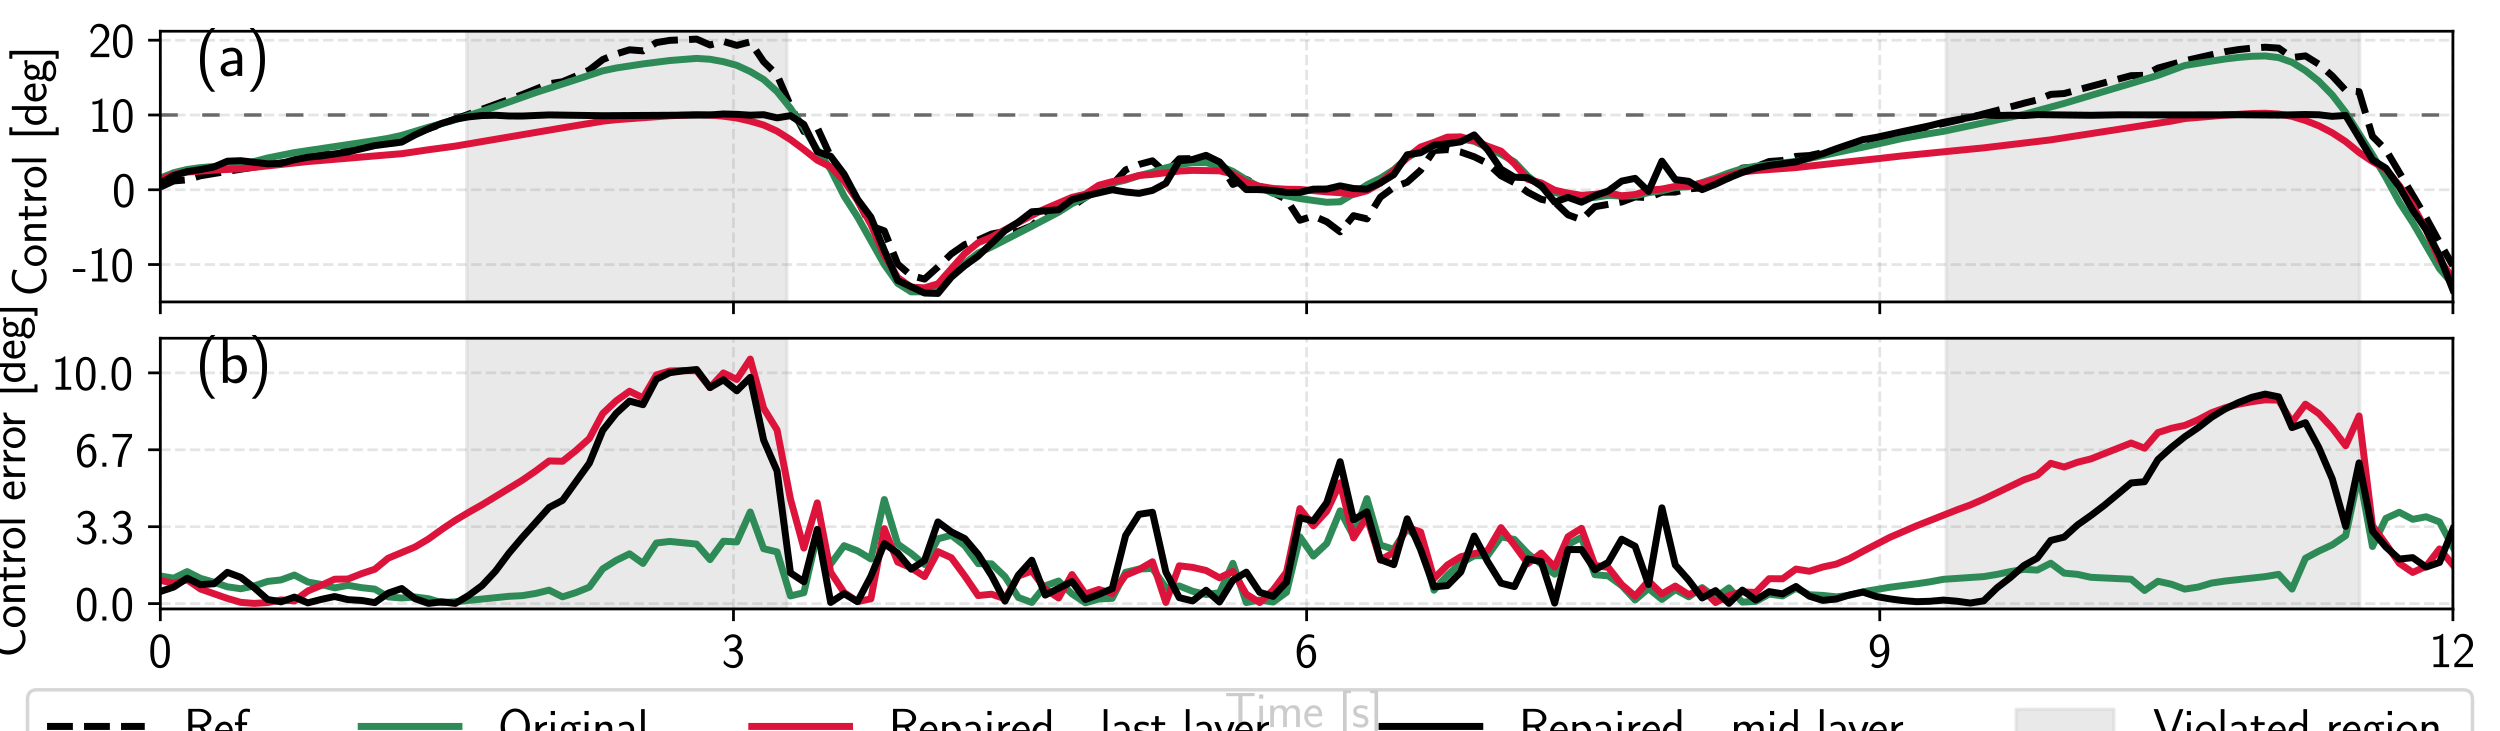 <?xml version="1.0" encoding="utf-8" standalone="no"?>
<!DOCTYPE svg PUBLIC "-//W3C//DTD SVG 1.1//EN"
  "http://www.w3.org/Graphics/SVG/1.1/DTD/svg11.dtd">
<svg xmlns:xlink="http://www.w3.org/1999/xlink" width="716.4pt" height="209.52pt" viewBox="0 0 716.4 209.52" xmlns="http://www.w3.org/2000/svg" version="1.1">
 <defs>
  <style type="text/css">*{stroke-linejoin: round; stroke-linecap: butt}</style>
 </defs>
 <g id="figure_1">
  <g id="patch_1">
   <path d="M 0 209.52 
L 716.4 209.52 
L 716.4 0 
L 0 0 
z
" style="fill: #ffffff"/>
  </g>
  <g id="axes_1">
   <g id="patch_2">
    <path d="M 45.944 86.52 
L 702.907 86.52 
L 702.907 8.949 
L 45.944 8.949 
z
" style="fill: #ffffff"/>
   </g>
   <g id="patch_3">
    <path d="M 133.793 86.52 
L 133.793 8.949 
L 225.463 8.949 
L 225.463 86.52 
z
" clip-path="url(#p8facedeacf)" style="fill: #d4d4d4; opacity: 0.5; stroke: #d4d4d4; stroke-linejoin: miter"/>
   </g>
   <g id="patch_4">
    <path d="M 557.764 86.52 
L 557.764 8.949 
L 676.171 8.949 
L 676.171 86.52 
z
" clip-path="url(#p8facedeacf)" style="fill: #d4d4d4; opacity: 0.5; stroke: #d4d4d4; stroke-linejoin: miter"/>
   </g>
   <g id="patch_5">
    <path d="M 1309.071 86.52 
L 1309.071 8.949 
L 1401.886 8.949 
L 1401.886 86.52 
z
" clip-path="url(#p8facedeacf)" style="fill: #d4d4d4; opacity: 0.5; stroke: #d4d4d4; stroke-linejoin: miter"/>
   </g>
   <g id="matplotlib.axis_1">
    <g id="xtick_1">
     <g id="line2d_1">
      <path d="M 45.944 86.52 
L 45.944 8.949 
" clip-path="url(#p8facedeacf)" style="fill: none; stroke-dasharray: 2.96,1.28; stroke-dashoffset: 0; stroke: #7f7f7f; stroke-opacity: 0.2; stroke-width: 0.8"/>
     </g>
     <g id="line2d_2">
      <defs>
       <path id="m180162dc61" d="M 0 0 
L 0 3.5 
" style="stroke: #000000; stroke-width: 0.8"/>
      </defs>
      <g>
       <use xlink:href="#m180162dc61" x="45.944" y="86.52" style="stroke: #000000; stroke-width: 0.8"/>
      </g>
     </g>
    </g>
    <g id="xtick_2">
     <g id="line2d_3">
      <path d="M 210.185 86.52 
L 210.185 8.949 
" clip-path="url(#p8facedeacf)" style="fill: none; stroke-dasharray: 2.96,1.28; stroke-dashoffset: 0; stroke: #7f7f7f; stroke-opacity: 0.2; stroke-width: 0.8"/>
     </g>
     <g id="line2d_4">
      <g>
       <use xlink:href="#m180162dc61" x="210.185" y="86.52" style="stroke: #000000; stroke-width: 0.8"/>
      </g>
     </g>
    </g>
    <g id="xtick_3">
     <g id="line2d_5">
      <path d="M 374.425 86.52 
L 374.425 8.949 
" clip-path="url(#p8facedeacf)" style="fill: none; stroke-dasharray: 2.96,1.28; stroke-dashoffset: 0; stroke: #7f7f7f; stroke-opacity: 0.2; stroke-width: 0.8"/>
     </g>
     <g id="line2d_6">
      <g>
       <use xlink:href="#m180162dc61" x="374.425" y="86.52" style="stroke: #000000; stroke-width: 0.8"/>
      </g>
     </g>
    </g>
    <g id="xtick_4">
     <g id="line2d_7">
      <path d="M 538.666 86.52 
L 538.666 8.949 
" clip-path="url(#p8facedeacf)" style="fill: none; stroke-dasharray: 2.96,1.28; stroke-dashoffset: 0; stroke: #7f7f7f; stroke-opacity: 0.2; stroke-width: 0.8"/>
     </g>
     <g id="line2d_8">
      <g>
       <use xlink:href="#m180162dc61" x="538.666" y="86.52" style="stroke: #000000; stroke-width: 0.8"/>
      </g>
     </g>
    </g>
    <g id="xtick_5">
     <g id="line2d_9">
      <path d="M 702.907 86.52 
L 702.907 8.949 
" clip-path="url(#p8facedeacf)" style="fill: none; stroke-dasharray: 2.96,1.28; stroke-dashoffset: 0; stroke: #7f7f7f; stroke-opacity: 0.2; stroke-width: 0.8"/>
     </g>
     <g id="line2d_10">
      <g>
       <use xlink:href="#m180162dc61" x="702.907" y="86.52" style="stroke: #000000; stroke-width: 0.8"/>
      </g>
     </g>
    </g>
   </g>
   <g id="matplotlib.axis_2">
    <g id="ytick_1">
     <g id="line2d_11">
      <path d="M 45.944 75.806 
L 702.907 75.806 
" clip-path="url(#p8facedeacf)" style="fill: none; stroke-dasharray: 2.96,1.28; stroke-dashoffset: 0; stroke: #7f7f7f; stroke-opacity: 0.2; stroke-width: 0.8"/>
     </g>
     <g id="line2d_12">
      <defs>
       <path id="m8e27fa0aa9" d="M 0 0 
L -3.5 0 
" style="stroke: #000000; stroke-width: 0.8"/>
      </defs>
      <g>
       <use xlink:href="#m8e27fa0aa9" x="45.944" y="75.806" style="stroke: #000000; stroke-width: 0.8"/>
      </g>
     </g>
     <g id="text_1">
      <!-- -10 -->
      <g transform="translate(20.734 80.649)scale(0.14 -0.14)">
       <defs>
        <path id="CMSS17-2d" d="M 1664 1216 
L 1664 1585 
L 64 1585 
L 64 1216 
L 1664 1216 
z
" transform="scale(0.016)"/>
        <path id="CMSS17-31" d="M 1818 4288 
L 1696 4288 
C 1350 3940 947 3890 538 3890 
L 538 3520 
C 723 3520 1024 3520 1325 3667 
L 1325 369 
L 570 369 
L 570 0 
L 2573 0 
L 2573 369 
L 1818 369 
L 1818 4288 
z
" transform="scale(0.016)"/>
        <path id="CMSS17-30" d="M 2758 2044 
C 2758 2405 2752 3077 2490 3596 
C 2227 4096 1805 4229 1504 4229 
C 1069 4229 698 3975 506 3570 
C 301 3146 243 2709 243 2044 
C 243 1589 262 1031 493 543 
C 755 5 1197 -128 1498 -128 
C 1894 -128 2278 81 2496 518 
C 2720 974 2758 1474 2758 2044 
z
M 1498 261 
C 1011 261 864 811 819 995 
C 742 1310 730 1614 730 2114 
C 730 2506 730 2948 851 3297 
C 998 3701 1254 3840 1498 3840 
C 1971 3840 2125 3372 2176 3208 
C 2272 2873 2272 2481 2272 2114 
C 2272 1526 2272 261 1498 261 
z
" transform="scale(0.016)"/>
       </defs>
       <use xlink:href="#CMSS17-2d" transform="scale(0.996)"/>
       <use xlink:href="#CMSS17-31" transform="translate(31.229 0)scale(0.996)"/>
       <use xlink:href="#CMSS17-30" transform="translate(78.073 0)scale(0.996)"/>
      </g>
     </g>
    </g>
    <g id="ytick_2">
     <g id="line2d_13">
      <path d="M 45.944 54.378 
L 702.907 54.378 
" clip-path="url(#p8facedeacf)" style="fill: none; stroke-dasharray: 2.96,1.28; stroke-dashoffset: 0; stroke: #7f7f7f; stroke-opacity: 0.2; stroke-width: 0.8"/>
     </g>
     <g id="line2d_14">
      <g>
       <use xlink:href="#m8e27fa0aa9" x="45.944" y="54.378" style="stroke: #000000; stroke-width: 0.8"/>
      </g>
     </g>
     <g id="text_2">
      <!-- 0 -->
      <g transform="translate(32.115 59.22)scale(0.14 -0.14)">
       <use xlink:href="#CMSS17-30" transform="scale(0.996)"/>
      </g>
     </g>
    </g>
    <g id="ytick_3">
     <g id="line2d_15">
      <path d="M 45.944 32.949 
L 702.907 32.949 
" clip-path="url(#p8facedeacf)" style="fill: none; stroke-dasharray: 2.96,1.28; stroke-dashoffset: 0; stroke: #7f7f7f; stroke-opacity: 0.2; stroke-width: 0.8"/>
     </g>
     <g id="line2d_16">
      <g>
       <use xlink:href="#m8e27fa0aa9" x="45.944" y="32.949" style="stroke: #000000; stroke-width: 0.8"/>
      </g>
     </g>
     <g id="text_3">
      <!-- 10 -->
      <g transform="translate(25.287 37.792)scale(0.14 -0.14)">
       <use xlink:href="#CMSS17-31" transform="scale(0.996)"/>
       <use xlink:href="#CMSS17-30" transform="translate(46.844 0)scale(0.996)"/>
      </g>
     </g>
    </g>
    <g id="ytick_4">
     <g id="line2d_17">
      <path d="M 45.944 11.521 
L 702.907 11.521 
" clip-path="url(#p8facedeacf)" style="fill: none; stroke-dasharray: 2.96,1.28; stroke-dashoffset: 0; stroke: #7f7f7f; stroke-opacity: 0.2; stroke-width: 0.8"/>
     </g>
     <g id="line2d_18">
      <g>
       <use xlink:href="#m8e27fa0aa9" x="45.944" y="11.521" style="stroke: #000000; stroke-width: 0.8"/>
      </g>
     </g>
     <g id="text_4">
      <!-- 20 -->
      <g transform="translate(25.287 16.364)scale(0.14 -0.14)">
       <defs>
        <path id="CMSS17-32" d="M 1651 1357 
C 1830 1541 2099 1764 2285 1987 
C 2464 2204 2701 2511 2701 2957 
C 2701 3657 2227 4288 1421 4288 
C 787 4288 422 3893 250 3274 
L 499 2929 
C 640 3510 838 3880 1338 3880 
C 1888 3880 2195 3433 2195 2942 
C 2195 2355 1747 1901 1408 1563 
C 1030 1187 659 804 301 408 
L 301 0 
L 2701 0 
L 2701 433 
L 1613 433 
C 1536 433 1459 433 1382 433 
L 742 433 
L 742 439 
L 1651 1357 
z
" transform="scale(0.016)"/>
       </defs>
       <use xlink:href="#CMSS17-32" transform="scale(0.996)"/>
       <use xlink:href="#CMSS17-30" transform="translate(46.844 0)scale(0.996)"/>
      </g>
     </g>
    </g>
    <g id="text_5">
     <!-- Control [deg] -->
     <g transform="translate(13.247 84.997)rotate(-90)scale(0.14 -0.14)">
      <defs>
       <path id="CMSS17-43" d="M 3501 714 
C 3072 427 2874 344 2355 344 
C 1459 344 934 1303 934 2179 
C 934 3112 1472 4032 2381 4032 
C 2790 4032 3059 3918 3386 3715 
L 3475 4217 
C 3168 4370 2778 4440 2387 4440 
C 1158 4440 397 3316 397 2179 
C 397 927 1299 -64 2323 -64 
C 2874 -64 3066 -19 3539 280 
L 3501 714 
z
" transform="scale(0.016)"/>
       <path id="CMSS17-6f" d="M 2829 1356 
C 2829 2176 2221 2816 1504 2816 
C 768 2816 173 2157 173 1356 
C 173 544 787 -64 1498 -64 
C 2227 -64 2829 563 2829 1356 
z
M 1504 337 
C 1050 337 659 709 659 1408 
C 659 2151 1114 2427 1498 2427 
C 1914 2427 2342 2126 2342 1408 
C 2342 683 1926 337 1504 337 
z
" transform="scale(0.016)"/>
       <path id="CMSS17-6e" d="M 2618 1877 
C 2618 2283 2522 2816 1798 2816 
C 1389 2816 1120 2606 941 2389 
L 941 2758 
L 474 2758 
L 474 0 
L 960 0 
L 960 1559 
C 960 1964 1114 2428 1549 2428 
C 2112 2428 2131 2048 2131 1829 
L 2131 0 
L 2618 0 
L 2618 1877 
z
" transform="scale(0.016)"/>
       <path id="CMSS17-74" d="M 1069 2368 
L 1901 2368 
L 1901 2737 
L 1069 2737 
L 1069 3520 
L 614 3520 
L 614 2737 
L 109 2737 
L 109 2368 
L 602 2368 
L 602 749 
C 602 384 685 -64 1107 -64 
C 1427 -64 1722 25 2003 172 
L 1901 548 
C 1747 414 1562 337 1363 337 
C 1082 337 1069 696 1069 856 
L 1069 2368 
z
" transform="scale(0.016)"/>
       <path id="CMSS17-72" d="M 954 1363 
C 954 1965 1395 2368 1958 2368 
L 1958 2789 
C 1549 2789 1165 2585 934 2253 
L 934 2758 
L 480 2758 
L 480 0 
L 954 0 
L 954 1363 
z
" transform="scale(0.016)"/>
       <path id="CMSS17-6c" d="M 947 4416 
L 474 4416 
L 474 0 
L 947 0 
L 947 4416 
z
" transform="scale(0.016)"/>
       <path id="CMSS17-5b" d="M 1613 -1600 
L 1613 -1212 
L 1062 -1212 
L 1062 4352 
L 1613 4352 
L 1613 4741 
L 595 4741 
L 595 -1600 
L 1613 -1600 
z
" transform="scale(0.016)"/>
       <path id="CMSS17-64" d="M 2611 4416 
L 2138 4416 
L 2138 2438 
C 1939 2603 1613 2756 1254 2756 
C 672 2756 211 2131 211 1347 
C 211 562 666 -64 1235 -64 
C 1677 -64 1971 172 2125 306 
L 2125 -13 
L 2611 -13 
L 2611 4416 
z
M 2125 836 
C 2125 747 2125 653 1926 482 
C 1798 375 1645 325 1498 325 
C 1152 325 698 576 698 1340 
C 698 2134 1210 2368 1562 2368 
C 1798 2368 1990 2254 2125 2065 
L 2125 836 
z
" transform="scale(0.016)"/>
       <path id="CMSS17-65" d="M 2502 1377 
C 2502 1590 2490 2003 2285 2345 
C 2061 2713 1696 2816 1421 2816 
C 755 2816 192 2188 192 1375 
C 192 582 774 -64 1510 -64 
C 1798 -64 2150 19 2470 248 
C 2470 274 2458 414 2451 420 
C 2451 433 2432 630 2432 656 
C 2125 407 1773 325 1517 325 
C 1107 325 666 667 646 1377 
L 2502 1377 
z
M 698 1728 
C 781 2084 1062 2421 1421 2421 
C 1517 2421 1965 2421 2080 1728 
L 698 1728 
z
" transform="scale(0.016)"/>
       <path id="CMSS17-67" d="M 2848 2808 
C 2483 2808 2170 2738 1914 2617 
C 1702 2777 1485 2808 1338 2808 
C 781 2808 358 2349 358 1814 
C 358 1468 550 1207 563 1195 
C 448 1035 384 863 384 672 
C 384 448 474 289 544 200 
C 211 -3 166 -314 166 -435 
C 166 -898 749 -1280 1498 -1280 
C 2253 -1280 2835 -898 2835 -428 
C 2835 448 1856 448 1587 448 
L 1069 448 
C 973 448 717 448 717 791 
C 717 921 774 1004 781 1010 
C 877 940 1075 832 1338 832 
C 1869 832 2310 1278 2310 1827 
C 2310 2132 2170 2355 2112 2432 
L 2131 2432 
C 2150 2432 2419 2432 2515 2432 
C 2720 2432 2739 2429 2918 2419 
L 2848 2808 
z
M 1338 1182 
C 1120 1182 813 1315 813 1823 
C 813 2375 1165 2464 1331 2464 
C 1549 2464 1856 2331 1856 1823 
C 1856 1271 1504 1182 1338 1182 
z
M 1581 -10 
C 1734 -10 2381 -10 2381 -442 
C 2381 -714 1984 -929 1504 -929 
C 1018 -929 621 -720 621 -435 
C 621 -403 621 -10 1062 -10 
L 1581 -10 
z
" transform="scale(0.016)"/>
       <path id="CMSS17-5d" d="M 1146 4741 
L 128 4741 
L 128 4352 
L 678 4352 
L 678 -1212 
L 128 -1212 
L 128 -1600 
L 1146 -1600 
L 1146 4741 
z
" transform="scale(0.016)"/>
      </defs>
      <use xlink:href="#CMSS17-43" transform="scale(0.996)"/>
      <use xlink:href="#CMSS17-6f" transform="translate(59.856 0)scale(0.996)"/>
      <use xlink:href="#CMSS17-6e" transform="translate(106.699 0)scale(0.996)"/>
      <use xlink:href="#CMSS17-74" transform="translate(154.904 0)scale(0.996)"/>
      <use xlink:href="#CMSS17-72" transform="translate(188.736 0)scale(0.996)"/>
      <use xlink:href="#CMSS17-6f" transform="translate(220.646 0)scale(0.996)"/>
      <use xlink:href="#CMSS17-6c" transform="translate(267.489 0)scale(0.996)"/>
      <use xlink:href="#CMSS17-5b" transform="translate(320.899 0)scale(0.996)"/>
      <use xlink:href="#CMSS17-64" transform="translate(348.085 0)scale(0.996)"/>
      <use xlink:href="#CMSS17-65" transform="translate(396.29 0)scale(0.996)"/>
      <use xlink:href="#CMSS17-67" transform="translate(437.928 0)scale(0.996)"/>
      <use xlink:href="#CMSS17-5d" transform="translate(484.772 0)scale(0.996)"/>
     </g>
    </g>
   </g>
   <g id="line2d_19">
    <path d="M 45.944 32.949 
L 702.907 32.949 
" clip-path="url(#p8facedeacf)" style="fill: none; stroke-dasharray: 5,7; stroke-dashoffset: 0; stroke: #696969"/>
   </g>
   <g id="line2d_20">
    <path d="M 45.944 53.603 
L 49.785 51.85 
L 53.627 51.531 
L 57.469 50.363 
L 65.153 49.096 
L 80.521 46.674 
L 84.363 46.38 
L 88.204 45.129 
L 95.888 43.467 
L 99.73 43.166 
L 107.414 41.627 
L 111.256 40.26 
L 115.098 39.315 
L 118.94 38.195 
L 126.623 35.526 
L 149.675 27.101 
L 157.358 24 
L 161.2 23.418 
L 165.042 21.799 
L 168.884 20.059 
L 172.726 17.069 
L 176.568 15.47 
L 180.41 14.269 
L 184.252 14.579 
L 188.094 12.201 
L 191.936 11.567 
L 199.619 11.207 
L 203.461 12.892 
L 207.303 11.88 
L 211.145 13.001 
L 214.987 11.997 
L 218.829 17.684 
L 222.671 21.449 
L 226.513 30.295 
L 230.354 37.688 
L 234.196 36.555 
L 238.038 44.901 
L 241.88 50.803 
L 245.722 57.262 
L 249.564 64.76 
L 253.406 66.152 
L 257.248 75.667 
L 261.09 78.973 
L 264.932 79.974 
L 268.773 76.506 
L 272.615 72.76 
L 276.457 70.1 
L 280.299 68.791 
L 284.141 67.061 
L 287.983 66.312 
L 291.825 66.288 
L 295.667 64.723 
L 299.509 61.186 
L 303.35 58.709 
L 307.192 59.255 
L 311.034 56.535 
L 314.876 54.393 
L 318.718 52.985 
L 322.56 48.692 
L 326.402 47.119 
L 330.244 46.086 
L 334.086 49.583 
L 337.928 45.505 
L 341.769 45.451 
L 345.611 45.755 
L 349.453 46.551 
L 353.295 52.847 
L 357.137 51.406 
L 368.663 57.155 
L 372.505 63.11 
L 376.346 61.887 
L 380.188 63.544 
L 384.03 66.437 
L 387.872 61.802 
L 391.714 62.715 
L 395.556 56.514 
L 399.398 53.668 
L 403.24 52.221 
L 407.082 48.797 
L 410.923 43.124 
L 414.765 42.877 
L 418.607 43.578 
L 422.449 44.932 
L 426.291 46.828 
L 430.133 50.368 
L 433.975 52.348 
L 437.817 55.103 
L 441.659 57.122 
L 445.501 57.884 
L 449.342 61.565 
L 453.184 62.966 
L 457.026 59.237 
L 464.71 57.88 
L 468.552 56.438 
L 472.394 56.632 
L 476.236 55.077 
L 480.078 55.042 
L 483.919 54.128 
L 487.761 53.817 
L 491.603 51.586 
L 495.445 50.999 
L 499.287 48.174 
L 503.129 47.82 
L 506.971 46.284 
L 510.813 45.991 
L 514.655 44.814 
L 518.497 44.573 
L 522.338 43.736 
L 526.18 43.045 
L 530.022 42.141 
L 545.39 37.941 
L 556.915 35.372 
L 564.599 33.627 
L 572.283 31.637 
L 579.967 29.585 
L 583.809 28.622 
L 587.651 27.047 
L 591.493 26.799 
L 610.702 21.68 
L 614.544 21.583 
L 618.386 19.517 
L 626.07 17.417 
L 637.595 14.817 
L 641.437 14.215 
L 645.279 13.787 
L 649.121 13.531 
L 652.963 13.783 
L 656.805 16.504 
L 660.647 16.014 
L 664.488 18.405 
L 668.33 21.754 
L 672.172 25.902 
L 676.014 26.269 
L 679.856 39.057 
L 683.698 42.93 
L 695.224 62.388 
L 699.066 69.42 
L 702.907 76.148 
L 702.907 76.148 
" clip-path="url(#p8facedeacf)" style="fill: none; stroke-dasharray: 7.4,3.2; stroke-dashoffset: 0; stroke: #000000; stroke-width: 2"/>
   </g>
   <g id="line2d_21">
    <path d="M 45.944 51.036 
L 49.785 49.489 
L 53.627 48.56 
L 57.469 48.02 
L 61.311 47.705 
L 65.153 47.534 
L 68.995 47.109 
L 72.837 46.28 
L 76.679 45.274 
L 84.363 43.727 
L 95.888 42.005 
L 107.414 40.28 
L 111.256 39.638 
L 115.098 38.794 
L 122.781 36.456 
L 130.465 34.313 
L 138.149 31.853 
L 145.833 29.238 
L 153.517 26.519 
L 165.042 22.824 
L 172.726 20.299 
L 176.568 19.484 
L 184.252 18.312 
L 191.936 17.341 
L 199.619 16.734 
L 203.461 16.979 
L 207.303 17.673 
L 211.145 18.73 
L 214.987 20.505 
L 218.829 22.779 
L 222.671 26.253 
L 226.513 31.009 
L 230.354 36.674 
L 234.196 42.975 
L 238.038 48.575 
L 241.88 56.181 
L 245.722 62.161 
L 253.406 75.815 
L 257.248 81.198 
L 261.09 83.63 
L 264.932 83.612 
L 268.773 82.52 
L 272.615 79.107 
L 276.457 75.482 
L 280.299 72.501 
L 284.141 70.756 
L 295.667 64.833 
L 303.35 60.806 
L 307.192 58.352 
L 311.034 56.611 
L 314.876 53.964 
L 318.718 52.495 
L 322.56 51.6 
L 326.402 50.325 
L 330.244 49.358 
L 334.086 48.09 
L 337.928 47.144 
L 341.769 46.598 
L 345.611 46.602 
L 349.453 47.556 
L 353.295 49.105 
L 357.137 51.508 
L 360.979 53.623 
L 364.821 55.413 
L 368.663 56.104 
L 372.505 56.912 
L 380.188 57.961 
L 384.03 57.824 
L 387.872 55.529 
L 391.714 52.966 
L 395.556 51.074 
L 399.398 48.631 
L 403.24 45.236 
L 407.082 42.953 
L 410.923 41.877 
L 414.765 40.241 
L 418.607 39.82 
L 422.449 40.49 
L 430.133 44.165 
L 433.975 46.392 
L 437.817 50.464 
L 441.659 53.46 
L 445.501 55.151 
L 449.342 56.067 
L 453.184 56.819 
L 457.026 56.551 
L 460.868 55.977 
L 464.71 56.203 
L 468.552 56.093 
L 472.394 55.221 
L 476.236 54.682 
L 480.078 53.738 
L 483.919 53.497 
L 487.761 52.332 
L 491.603 51.006 
L 495.445 49.54 
L 499.287 48.318 
L 503.129 47.618 
L 514.655 46.245 
L 530.022 42.916 
L 533.864 42.181 
L 545.39 39.615 
L 553.074 38.262 
L 556.915 37.63 
L 564.599 36.004 
L 579.967 32.765 
L 591.493 29.63 
L 618.386 21.593 
L 626.07 18.766 
L 633.753 17.509 
L 637.595 16.913 
L 641.437 16.456 
L 645.279 16.137 
L 649.121 16.037 
L 652.963 16.5 
L 656.805 17.856 
L 660.647 20.225 
L 664.488 23.282 
L 668.33 27.211 
L 672.172 32.21 
L 679.856 44.36 
L 683.698 50.842 
L 687.54 57.915 
L 691.382 63.787 
L 699.066 77.004 
L 702.907 81.393 
L 702.907 81.393 
" clip-path="url(#p8facedeacf)" style="fill: none; stroke: #2e8b57; stroke-width: 2; stroke-linecap: square"/>
   </g>
   <g id="line2d_22">
    <path d="M 45.944 51.436 
L 49.785 49.977 
L 53.627 49.314 
L 61.311 48.766 
L 68.995 48.372 
L 88.204 46.302 
L 115.098 44.042 
L 122.781 42.912 
L 130.465 41.873 
L 161.2 36.636 
L 172.726 34.724 
L 176.568 34.299 
L 191.936 33.173 
L 199.619 32.829 
L 203.461 32.949 
L 207.303 33.299 
L 211.145 33.817 
L 214.987 34.704 
L 218.829 35.828 
L 222.671 37.577 
L 226.513 40.003 
L 230.354 42.847 
L 234.196 45.91 
L 238.038 47.821 
L 241.88 51.833 
L 245.722 57.453 
L 249.564 64.314 
L 253.406 73.113 
L 257.248 79.524 
L 261.09 82.294 
L 264.932 82.485 
L 268.773 81.333 
L 276.457 72.672 
L 280.299 69.539 
L 284.141 67.936 
L 295.667 61.695 
L 299.509 59.829 
L 307.192 56.555 
L 311.034 55.644 
L 314.876 53.08 
L 318.718 52.052 
L 322.56 51.33 
L 326.402 50.279 
L 330.244 49.973 
L 337.928 49.016 
L 341.769 48.817 
L 349.453 48.948 
L 353.295 49.857 
L 357.137 52.283 
L 360.979 53.388 
L 364.821 54.006 
L 368.663 54.227 
L 372.505 54.289 
L 380.188 54.972 
L 384.03 55.22 
L 387.872 55.697 
L 391.714 54.674 
L 395.556 52.473 
L 399.398 48.906 
L 403.24 45.126 
L 407.082 42.142 
L 410.923 40.793 
L 414.765 39.291 
L 418.607 39.224 
L 422.449 40.305 
L 426.291 41.904 
L 430.133 43.314 
L 433.975 46.921 
L 437.817 51.388 
L 441.659 52.428 
L 445.501 54.496 
L 449.342 55.35 
L 453.184 55.973 
L 457.026 55.684 
L 460.868 55.201 
L 464.71 56.109 
L 468.552 55.74 
L 472.394 54.525 
L 476.236 54.176 
L 480.078 53.412 
L 483.919 53.297 
L 487.761 52.458 
L 491.603 51.484 
L 495.445 50.242 
L 499.287 49.257 
L 503.129 48.863 
L 514.655 48.021 
L 530.022 46.328 
L 537.706 45.508 
L 545.39 44.642 
L 568.441 42.369 
L 587.651 40.077 
L 622.228 34.707 
L 626.07 33.966 
L 637.595 32.995 
L 645.279 32.536 
L 649.121 32.453 
L 652.963 32.674 
L 656.805 33.35 
L 660.647 34.532 
L 664.488 36.054 
L 668.33 38.053 
L 672.172 40.562 
L 676.014 43.69 
L 679.856 46.3 
L 683.698 48.47 
L 687.54 53.181 
L 691.382 58.853 
L 695.224 65.85 
L 699.066 74.496 
L 702.907 79.739 
L 702.907 79.739 
" clip-path="url(#p8facedeacf)" style="fill: none; stroke: #dc143c; stroke-width: 2; stroke-linecap: square"/>
   </g>
   <g id="line2d_23">
    <path d="M 45.944 52.479 
L 49.785 50.309 
L 53.627 49.173 
L 57.469 48.603 
L 61.311 47.848 
L 65.153 46.192 
L 68.995 46.05 
L 76.679 46.95 
L 80.521 46.839 
L 84.363 45.777 
L 88.204 45.058 
L 92.046 44.693 
L 99.73 43.533 
L 107.414 41.72 
L 115.098 40.717 
L 118.94 38.652 
L 122.781 36.892 
L 126.623 35.356 
L 130.465 34.159 
L 134.307 33.491 
L 138.149 33.107 
L 141.991 33.03 
L 145.833 33.239 
L 149.675 33.251 
L 157.358 32.931 
L 172.726 33.157 
L 203.461 32.952 
L 207.303 32.661 
L 211.145 32.763 
L 214.987 33.005 
L 218.829 32.867 
L 222.671 33.771 
L 226.513 33.149 
L 230.354 35.66 
L 234.196 43.445 
L 238.038 44.788 
L 241.88 49.878 
L 245.722 57.082 
L 249.564 62.22 
L 253.406 71.72 
L 257.248 80.37 
L 264.932 83.974 
L 268.773 84.09 
L 272.615 79.421 
L 276.457 76.141 
L 280.299 73.365 
L 287.983 66.078 
L 291.825 63.64 
L 295.667 60.693 
L 303.35 60.11 
L 307.192 57.212 
L 311.034 56.149 
L 318.718 54.378 
L 322.56 55.022 
L 326.402 55.41 
L 330.244 54.566 
L 334.086 52.52 
L 337.928 46.061 
L 341.769 45.7 
L 345.611 44.514 
L 349.453 46.399 
L 353.295 50.678 
L 357.137 54.326 
L 360.979 54.337 
L 364.821 54.596 
L 368.663 55.162 
L 372.505 55.132 
L 376.346 54.205 
L 380.188 54.167 
L 384.03 53.26 
L 387.872 54.021 
L 391.714 54.197 
L 395.556 52.425 
L 399.398 50.051 
L 403.24 44.347 
L 407.082 43.781 
L 410.923 41.574 
L 414.765 41.201 
L 418.607 40.642 
L 422.449 38.659 
L 426.291 42.919 
L 430.133 48.466 
L 433.975 50.766 
L 437.817 50.955 
L 441.659 53.219 
L 445.501 57.935 
L 449.342 56.549 
L 453.184 57.946 
L 457.026 56.091 
L 460.868 54.724 
L 464.71 51.898 
L 468.552 51.11 
L 472.394 54.855 
L 476.236 46.184 
L 480.078 51.458 
L 483.919 51.955 
L 487.761 54.342 
L 491.603 52.791 
L 495.445 50.974 
L 499.287 49.426 
L 503.129 48.159 
L 506.971 47.398 
L 514.655 46.402 
L 522.338 44.038 
L 526.18 42.622 
L 533.864 40.013 
L 537.706 39.355 
L 545.39 37.66 
L 553.074 36.017 
L 556.915 35.045 
L 568.441 32.923 
L 572.283 33.108 
L 576.125 33.016 
L 579.967 33.12 
L 583.809 32.852 
L 599.176 33.036 
L 606.86 32.907 
L 622.228 32.931 
L 641.437 32.883 
L 652.963 32.984 
L 660.647 32.815 
L 664.488 32.89 
L 668.33 33.342 
L 672.172 33.078 
L 679.856 45.798 
L 683.698 48.19 
L 687.54 53.569 
L 691.382 60.228 
L 695.224 65.783 
L 699.066 73.243 
L 702.907 83.073 
L 702.907 83.073 
" clip-path="url(#p8facedeacf)" style="fill: none; stroke: #000000; stroke-width: 2; stroke-linecap: square"/>
   </g>
   <g id="patch_6">
    <path d="M 45.944 86.52 
L 45.944 8.949 
" style="fill: none; stroke: #000000; stroke-width: 0.8; stroke-linejoin: miter; stroke-linecap: square"/>
   </g>
   <g id="patch_7">
    <path d="M 702.907 86.52 
L 702.907 8.949 
" style="fill: none; stroke: #000000; stroke-width: 0.8; stroke-linejoin: miter; stroke-linecap: square"/>
   </g>
   <g id="patch_8">
    <path d="M 45.944 86.52 
L 702.907 86.52 
" style="fill: none; stroke: #000000; stroke-width: 0.8; stroke-linejoin: miter; stroke-linecap: square"/>
   </g>
   <g id="patch_9">
    <path d="M 45.944 8.949 
L 702.907 8.949 
" style="fill: none; stroke: #000000; stroke-width: 0.8; stroke-linejoin: miter; stroke-linecap: square"/>
   </g>
   <g id="text_6">
    <!-- (a) -->
    <g transform="translate(55.944 21.706)scale(0.18 -0.18)">
     <defs>
      <path id="CMSS17-28" d="M 1613 4768 
C 1267 4417 474 3601 474 1588 
C 474 -433 1267 -1243 1613 -1600 
L 2003 -1600 
C 1216 -784 960 357 960 1581 
C 960 2798 1203 3946 2003 4768 
L 1613 4768 
z
" transform="scale(0.016)"/>
      <path id="CMSS17-61" d="M 2406 1791 
C 2406 2392 1978 2808 1402 2808 
C 1120 2808 813 2757 461 2553 
L 499 2135 
C 659 2248 934 2432 1395 2432 
C 1722 2432 1920 2180 1920 1782 
L 1920 1536 
C 896 1536 256 1238 256 726 
C 256 461 416 -64 947 -64 
C 1043 -64 1562 -64 1933 217 
L 1933 -19 
L 2406 -19 
L 2406 1791 
z
M 1920 816 
C 1920 701 1920 548 1728 434 
C 1562 325 1350 325 1261 325 
C 941 325 723 511 723 744 
C 723 1211 1722 1211 1920 1211 
L 1920 816 
z
" transform="scale(0.016)"/>
      <path id="CMSS17-29" d="M 723 -1600 
C 1069 -1249 1862 -433 1862 1581 
C 1862 3601 1069 4411 723 4768 
L 333 4768 
C 1120 3952 1376 2811 1376 1588 
C 1376 370 1133 -778 333 -1600 
L 723 -1600 
z
" transform="scale(0.016)"/>
     </defs>
     <use xlink:href="#CMSS17-28" transform="scale(0.996)"/>
     <use xlink:href="#CMSS17-61" transform="translate(36.434 0)scale(0.996)"/>
     <use xlink:href="#CMSS17-29" transform="translate(81.356 0)scale(0.996)"/>
    </g>
   </g>
  </g>
  <g id="axes_2">
   <g id="patch_10">
    <path d="M 45.944 174.494 
L 702.907 174.494 
L 702.907 96.923 
L 45.944 96.923 
z
" style="fill: #ffffff"/>
   </g>
   <g id="patch_11">
    <path d="M 133.793 174.494 
L 133.793 96.923 
L 225.463 96.923 
L 225.463 174.494 
z
" clip-path="url(#p46323910be)" style="fill: #d4d4d4; opacity: 0.5; stroke: #d4d4d4; stroke-linejoin: miter"/>
   </g>
   <g id="patch_12">
    <path d="M 557.764 174.494 
L 557.764 96.923 
L 676.171 96.923 
L 676.171 174.494 
z
" clip-path="url(#p46323910be)" style="fill: #d4d4d4; opacity: 0.5; stroke: #d4d4d4; stroke-linejoin: miter"/>
   </g>
   <g id="matplotlib.axis_3">
    <g id="xtick_6">
     <g id="line2d_24">
      <path d="M 45.944 174.494 
L 45.944 96.923 
" clip-path="url(#p46323910be)" style="fill: none; stroke-dasharray: 2.96,1.28; stroke-dashoffset: 0; stroke: #7f7f7f; stroke-opacity: 0.2; stroke-width: 0.8"/>
     </g>
     <g id="line2d_25">
      <g>
       <use xlink:href="#m180162dc61" x="45.944" y="174.494" style="stroke: #000000; stroke-width: 0.8"/>
      </g>
     </g>
     <g id="text_7">
      <!-- 0 -->
      <g transform="translate(42.529 191.18)scale(0.14 -0.14)">
       <use xlink:href="#CMSS17-30" transform="scale(0.996)"/>
      </g>
     </g>
    </g>
    <g id="xtick_7">
     <g id="line2d_26">
      <path d="M 210.185 174.494 
L 210.185 96.923 
" clip-path="url(#p46323910be)" style="fill: none; stroke-dasharray: 2.96,1.28; stroke-dashoffset: 0; stroke: #7f7f7f; stroke-opacity: 0.2; stroke-width: 0.8"/>
     </g>
     <g id="line2d_27">
      <g>
       <use xlink:href="#m180162dc61" x="210.185" y="174.494" style="stroke: #000000; stroke-width: 0.8"/>
      </g>
     </g>
     <g id="text_8">
      <!-- 3 -->
      <g transform="translate(206.77 191.18)scale(0.14 -0.14)">
       <defs>
        <path id="CMSS17-33" d="M 1005 2025 
L 1440 2025 
C 2042 2025 2214 1507 2214 1146 
C 2214 653 1933 267 1472 267 
C 1114 267 608 444 320 912 
C 275 691 275 678 250 526 
C 550 88 1037 -128 1485 -128 
C 2214 -128 2752 473 2752 1138 
C 2752 1638 2400 2057 1920 2215 
C 2304 2424 2586 2816 2586 3273 
C 2586 3805 2093 4229 1491 4229 
C 941 4229 512 3892 333 3530 
C 378 3468 493 3284 550 3189 
C 691 3562 1056 3840 1485 3840 
C 1843 3840 2080 3607 2080 3271 
C 2080 2923 1856 2543 1478 2455 
C 1453 2455 1056 2417 1005 2411 
L 1005 2025 
z
" transform="scale(0.016)"/>
       </defs>
       <use xlink:href="#CMSS17-33" transform="scale(0.996)"/>
      </g>
     </g>
    </g>
    <g id="xtick_8">
     <g id="line2d_28">
      <path d="M 374.425 174.494 
L 374.425 96.923 
" clip-path="url(#p46323910be)" style="fill: none; stroke-dasharray: 2.96,1.28; stroke-dashoffset: 0; stroke: #7f7f7f; stroke-opacity: 0.2; stroke-width: 0.8"/>
     </g>
     <g id="line2d_29">
      <g>
       <use xlink:href="#m180162dc61" x="374.425" y="174.494" style="stroke: #000000; stroke-width: 0.8"/>
      </g>
     </g>
     <g id="text_9">
      <!-- 6 -->
      <g transform="translate(371.011 191.18)scale(0.14 -0.14)">
       <defs>
        <path id="CMSS17-36" d="M 2496 4101 
C 2227 4210 2035 4229 1856 4229 
C 1024 4229 250 3368 250 2006 
C 250 265 986 -128 1510 -128 
C 1798 -128 2086 -39 2362 280 
C 2643 617 2752 898 2752 1389 
C 2752 2179 2362 2880 1779 2880 
C 1357 2880 992 2657 768 2376 
C 832 3258 1254 3840 1862 3840 
C 2029 3840 2246 3816 2496 3710 
L 2496 4101 
z
M 774 1369 
C 774 1420 774 1452 781 1548 
C 781 2045 1069 2491 1536 2491 
C 1837 2491 1990 2332 2106 2135 
C 2240 1886 2246 1650 2246 1388 
C 2246 1140 2246 891 2099 637 
C 1978 439 1818 267 1510 267 
C 902 267 800 1114 774 1369 
z
" transform="scale(0.016)"/>
       </defs>
       <use xlink:href="#CMSS17-36" transform="scale(0.996)"/>
      </g>
     </g>
    </g>
    <g id="xtick_9">
     <g id="line2d_30">
      <path d="M 538.666 174.494 
L 538.666 96.923 
" clip-path="url(#p46323910be)" style="fill: none; stroke-dasharray: 2.96,1.28; stroke-dashoffset: 0; stroke: #7f7f7f; stroke-opacity: 0.2; stroke-width: 0.8"/>
     </g>
     <g id="line2d_31">
      <g>
       <use xlink:href="#m180162dc61" x="538.666" y="174.494" style="stroke: #000000; stroke-width: 0.8"/>
      </g>
     </g>
     <g id="text_10">
      <!-- 9 -->
      <g transform="translate(535.252 191.18)scale(0.14 -0.14)">
       <defs>
        <path id="CMSS17-39" d="M 435 174 
C 614 21 845 -128 1235 -128 
C 2010 -128 2752 721 2752 2095 
C 2752 3932 1952 4229 1523 4229 
C 1094 4229 819 4041 582 3741 
C 301 3397 250 3090 250 2733 
C 250 2307 326 2045 506 1745 
C 749 1357 973 1275 1222 1275 
C 1600 1275 1978 1459 2234 1776 
C 2189 902 1798 267 1235 267 
C 1005 267 819 339 634 516 
L 435 174 
z
M 2214 2746 
C 2221 2703 2221 2622 2221 2596 
C 2221 2074 1914 1664 1466 1664 
C 1171 1664 1018 1813 902 2006 
C 762 2249 755 2485 755 2733 
C 755 2976 755 3244 934 3511 
C 1069 3703 1235 3840 1523 3840 
C 2112 3840 2208 3000 2214 2746 
z
" transform="scale(0.016)"/>
       </defs>
       <use xlink:href="#CMSS17-39" transform="scale(0.996)"/>
      </g>
     </g>
    </g>
    <g id="xtick_10">
     <g id="line2d_32">
      <path d="M 702.907 174.494 
L 702.907 96.923 
" clip-path="url(#p46323910be)" style="fill: none; stroke-dasharray: 2.96,1.28; stroke-dashoffset: 0; stroke: #7f7f7f; stroke-opacity: 0.2; stroke-width: 0.8"/>
     </g>
     <g id="line2d_33">
      <g>
       <use xlink:href="#m180162dc61" x="702.907" y="174.494" style="stroke: #000000; stroke-width: 0.8"/>
      </g>
     </g>
     <g id="text_11">
      <!-- 12 -->
      <g transform="translate(696.079 191.18)scale(0.14 -0.14)">
       <use xlink:href="#CMSS17-31" transform="scale(0.996)"/>
       <use xlink:href="#CMSS17-32" transform="translate(46.844 0)scale(0.996)"/>
      </g>
     </g>
    </g>
    <g id="text_12">
     <!-- Time [s] -->
     <g transform="translate(350.887 208.353)scale(0.14 -0.14)">
      <defs>
       <path id="CMSS17-54" d="M 2317 3968 
L 2848 3968 
C 2925 3968 3002 3968 3078 3968 
L 3878 3968 
L 3878 4376 
L 218 4376 
L 218 3968 
L 1018 3968 
C 1094 3968 1171 3968 1248 3968 
L 1779 3968 
L 1779 -32 
L 2317 -32 
L 2317 3968 
z
" transform="scale(0.016)"/>
       <path id="CMSS17-69" d="M 979 4183 
L 442 4183 
L 442 3648 
L 979 3648 
L 979 4183 
z
M 947 2739 
L 474 2739 
L 474 0 
L 947 0 
L 947 2739 
z
" transform="scale(0.016)"/>
       <path id="CMSS17-6d" d="M 4288 1877 
C 4288 2308 4179 2816 3462 2816 
C 2982 2816 2694 2516 2566 2331 
C 2451 2670 2182 2816 1798 2816 
C 1363 2816 1088 2568 941 2389 
L 941 2758 
L 474 2758 
L 474 0 
L 960 0 
L 960 1559 
C 960 1939 1101 2428 1555 2428 
C 2138 2428 2138 2016 2138 1829 
L 2138 0 
L 2624 0 
L 2624 1559 
C 2624 1939 2765 2428 3219 2428 
C 3802 2428 3802 2016 3802 1829 
L 3802 0 
L 4288 0 
L 4288 1877 
z
" transform="scale(0.016)"/>
       <path id="CMSS17-73" d="M 2061 2627 
C 1683 2807 1389 2807 1197 2807 
C 742 2807 198 2648 198 2003 
C 198 1359 902 1218 1094 1179 
C 1389 1122 1715 1058 1715 740 
C 1715 337 1254 337 1171 337 
C 915 337 563 407 243 638 
L 166 210 
C 531 0 883 -64 1178 -64 
C 1965 -64 2163 416 2163 781 
C 2163 1094 1984 1305 1862 1401 
C 1651 1568 1574 1587 1050 1696 
C 960 1709 646 1779 646 2066 
C 646 2432 1050 2432 1139 2432 
C 1555 2432 1811 2303 1984 2208 
L 2061 2627 
z
" transform="scale(0.016)"/>
      </defs>
      <use xlink:href="#CMSS17-54" transform="scale(0.996)"/>
      <use xlink:href="#CMSS17-69" transform="translate(63.819 0)scale(0.996)"/>
      <use xlink:href="#CMSS17-6d" transform="translate(86 0)scale(0.996)"/>
      <use xlink:href="#CMSS17-65" transform="translate(160.229 0)scale(0.996)"/>
      <use xlink:href="#CMSS17-5b" transform="translate(233.097 0)scale(0.996)"/>
      <use xlink:href="#CMSS17-73" transform="translate(260.283 0)scale(0.996)"/>
      <use xlink:href="#CMSS17-5d" transform="translate(296.196 0)scale(0.996)"/>
     </g>
    </g>
   </g>
   <g id="matplotlib.axis_4">
    <g id="ytick_5">
     <g id="line2d_34">
      <path d="M 45.944 172.973 
L 702.907 172.973 
" clip-path="url(#p46323910be)" style="fill: none; stroke-dasharray: 2.96,1.28; stroke-dashoffset: 0; stroke: #7f7f7f; stroke-opacity: 0.2; stroke-width: 0.8"/>
     </g>
     <g id="line2d_35">
      <g>
       <use xlink:href="#m8e27fa0aa9" x="45.944" y="172.973" style="stroke: #000000; stroke-width: 0.8"/>
      </g>
     </g>
     <g id="text_13">
      <!-- 0.0 -->
      <g transform="translate(21.493 177.816)scale(0.14 -0.14)">
       <defs>
        <path id="CMSS17-2e" d="M 1088 510 
L 576 510 
L 576 0 
L 1088 0 
L 1088 510 
z
" transform="scale(0.016)"/>
       </defs>
       <use xlink:href="#CMSS17-30" transform="scale(0.996)"/>
       <use xlink:href="#CMSS17-2e" transform="translate(46.844 0)scale(0.996)"/>
       <use xlink:href="#CMSS17-30" transform="translate(72.868 0)scale(0.996)"/>
      </g>
     </g>
    </g>
    <g id="ytick_6">
     <g id="line2d_36">
      <path d="M 45.944 150.93 
L 702.907 150.93 
" clip-path="url(#p46323910be)" style="fill: none; stroke-dasharray: 2.96,1.28; stroke-dashoffset: 0; stroke: #7f7f7f; stroke-opacity: 0.2; stroke-width: 0.8"/>
     </g>
     <g id="line2d_37">
      <g>
       <use xlink:href="#m8e27fa0aa9" x="45.944" y="150.93" style="stroke: #000000; stroke-width: 0.8"/>
      </g>
     </g>
     <g id="text_14">
      <!-- 3.3 -->
      <g transform="translate(21.493 155.773)scale(0.14 -0.14)">
       <use xlink:href="#CMSS17-33" transform="scale(0.996)"/>
       <use xlink:href="#CMSS17-2e" transform="translate(46.844 0)scale(0.996)"/>
       <use xlink:href="#CMSS17-33" transform="translate(72.868 0)scale(0.996)"/>
      </g>
     </g>
    </g>
    <g id="ytick_7">
     <g id="line2d_38">
      <path d="M 45.944 128.886 
L 702.907 128.886 
" clip-path="url(#p46323910be)" style="fill: none; stroke-dasharray: 2.96,1.28; stroke-dashoffset: 0; stroke: #7f7f7f; stroke-opacity: 0.2; stroke-width: 0.8"/>
     </g>
     <g id="line2d_39">
      <g>
       <use xlink:href="#m8e27fa0aa9" x="45.944" y="128.886" style="stroke: #000000; stroke-width: 0.8"/>
      </g>
     </g>
     <g id="text_15">
      <!-- 6.7 -->
      <g transform="translate(21.493 133.729)scale(0.14 -0.14)">
       <defs>
        <path id="CMSS17-37" d="M 1389 3776 
C 1466 3776 1542 3776 1619 3776 
L 2355 3776 
C 1440 2711 915 1365 915 -32 
L 1427 -32 
C 1427 1323 1875 2696 2752 3795 
L 2752 4209 
L 250 4209 
L 250 3776 
L 1389 3776 
z
" transform="scale(0.016)"/>
       </defs>
       <use xlink:href="#CMSS17-36" transform="scale(0.996)"/>
       <use xlink:href="#CMSS17-2e" transform="translate(46.844 0)scale(0.996)"/>
       <use xlink:href="#CMSS17-37" transform="translate(72.868 0)scale(0.996)"/>
      </g>
     </g>
    </g>
    <g id="ytick_8">
     <g id="line2d_40">
      <path d="M 45.944 106.843 
L 702.907 106.843 
" clip-path="url(#p46323910be)" style="fill: none; stroke-dasharray: 2.96,1.28; stroke-dashoffset: 0; stroke: #7f7f7f; stroke-opacity: 0.2; stroke-width: 0.8"/>
     </g>
     <g id="line2d_41">
      <g>
       <use xlink:href="#m8e27fa0aa9" x="45.944" y="106.843" style="stroke: #000000; stroke-width: 0.8"/>
      </g>
     </g>
     <g id="text_16">
      <!-- 10.0 -->
      <g transform="translate(14.664 111.686)scale(0.14 -0.14)">
       <use xlink:href="#CMSS17-31" transform="scale(0.996)"/>
       <use xlink:href="#CMSS17-30" transform="translate(46.844 0)scale(0.996)"/>
       <use xlink:href="#CMSS17-2e" transform="translate(93.687 0)scale(0.996)"/>
       <use xlink:href="#CMSS17-30" transform="translate(119.711 0)scale(0.996)"/>
      </g>
     </g>
    </g>
    <g id="text_17">
     <!-- Control error [deg] -->
     <g transform="translate(7.178 188.468)rotate(-90)scale(0.14 -0.14)">
      <use xlink:href="#CMSS17-43" transform="scale(0.996)"/>
      <use xlink:href="#CMSS17-6f" transform="translate(59.856 0)scale(0.996)"/>
      <use xlink:href="#CMSS17-6e" transform="translate(106.699 0)scale(0.996)"/>
      <use xlink:href="#CMSS17-74" transform="translate(154.904 0)scale(0.996)"/>
      <use xlink:href="#CMSS17-72" transform="translate(188.736 0)scale(0.996)"/>
      <use xlink:href="#CMSS17-6f" transform="translate(220.646 0)scale(0.996)"/>
      <use xlink:href="#CMSS17-6c" transform="translate(267.489 0)scale(0.996)"/>
      <use xlink:href="#CMSS17-65" transform="translate(320.899 0)scale(0.996)"/>
      <use xlink:href="#CMSS17-72" transform="translate(362.538 0)scale(0.996)"/>
      <use xlink:href="#CMSS17-72" transform="translate(394.448 0)scale(0.996)"/>
      <use xlink:href="#CMSS17-6f" transform="translate(426.358 0)scale(0.996)"/>
      <use xlink:href="#CMSS17-72" transform="translate(470.599 0)scale(0.996)"/>
      <use xlink:href="#CMSS17-5b" transform="translate(533.738 0)scale(0.996)"/>
      <use xlink:href="#CMSS17-64" transform="translate(560.923 0)scale(0.996)"/>
      <use xlink:href="#CMSS17-65" transform="translate(609.128 0)scale(0.996)"/>
      <use xlink:href="#CMSS17-67" transform="translate(650.767 0)scale(0.996)"/>
      <use xlink:href="#CMSS17-5d" transform="translate(697.61 0)scale(0.996)"/>
     </g>
    </g>
   </g>
   <g id="line2d_42">
    <path d="M 45.944 165.052 
L 49.785 165.686 
L 53.627 163.805 
L 57.469 165.74 
L 61.311 166.84 
L 65.153 168.153 
L 68.995 168.71 
L 72.837 167.896 
L 76.679 166.612 
L 80.521 166.184 
L 84.363 164.786 
L 88.204 166.773 
L 92.046 167.478 
L 95.888 168.463 
L 99.73 167.724 
L 103.572 168.396 
L 107.414 168.816 
L 111.256 171.054 
L 115.098 171.365 
L 118.94 171.07 
L 122.781 171.564 
L 126.623 172.7 
L 130.465 172.442 
L 145.833 170.882 
L 149.675 170.685 
L 153.517 170.053 
L 157.358 169.113 
L 161.2 171.032 
L 165.042 169.81 
L 168.884 168.25 
L 172.726 163.006 
L 176.568 160.585 
L 180.41 158.702 
L 184.252 161.452 
L 188.094 155.6 
L 191.936 155.154 
L 199.619 155.917 
L 203.461 160.36 
L 207.303 155.095 
L 211.145 155.295 
L 214.987 146.717 
L 218.829 157.249 
L 222.671 158.148 
L 226.513 170.772 
L 230.354 169.842 
L 234.196 153.16 
L 238.038 161.634 
L 241.88 156.375 
L 245.722 157.853 
L 249.564 160.166 
L 253.406 143.152 
L 257.248 155.906 
L 261.09 158.602 
L 264.932 161.747 
L 268.773 154.411 
L 272.615 153.387 
L 276.457 156.365 
L 280.299 161.521 
L 284.141 161.57 
L 287.983 165.239 
L 291.825 171.209 
L 295.667 172.634 
L 299.509 167.873 
L 303.35 166.5 
L 307.192 170.187 
L 311.034 172.738 
L 314.876 171.65 
L 318.718 171.463 
L 322.56 163.997 
L 326.402 163.078 
L 330.244 162.877 
L 334.086 168.365 
L 337.928 167.915 
L 341.769 169.433 
L 345.611 170.36 
L 349.453 169.871 
L 353.295 161.424 
L 357.137 172.66 
L 360.979 171.933 
L 364.821 172.522 
L 368.663 169.731 
L 372.505 153.845 
L 376.346 159.345 
L 380.188 155.741 
L 384.03 146.395 
L 387.872 153.613 
L 391.714 142.886 
L 395.556 156.185 
L 399.398 157.43 
L 403.24 151.417 
L 407.082 154.94 
L 410.923 169.125 
L 414.765 164.837 
L 418.607 161.375 
L 422.449 159.262 
L 426.291 159.217 
L 430.133 153.83 
L 433.975 154.594 
L 437.817 158.656 
L 441.659 161.674 
L 445.501 164.536 
L 449.342 156.003 
L 453.184 154.003 
L 457.026 164.685 
L 460.868 165.012 
L 464.71 167.798 
L 468.552 171.91 
L 472.394 168.619 
L 476.236 171.754 
L 480.078 168.948 
L 483.919 171.024 
L 487.761 168.391 
L 491.603 171.184 
L 495.445 168.47 
L 499.287 172.529 
L 503.129 172.348 
L 506.971 170.231 
L 510.813 170.764 
L 514.655 168.556 
L 518.497 170.425 
L 522.338 170.614 
L 526.18 171.034 
L 530.022 170.581 
L 533.864 169.577 
L 541.548 168.281 
L 549.232 167.29 
L 553.074 166.717 
L 556.915 166.007 
L 568.441 165.23 
L 572.283 164.594 
L 576.125 163.79 
L 579.967 163.159 
L 583.809 163.356 
L 587.651 161.387 
L 591.493 164.236 
L 595.334 164.586 
L 599.176 165.436 
L 610.702 165.981 
L 614.544 169.21 
L 618.386 166.567 
L 622.228 167.416 
L 626.07 168.81 
L 629.911 168.23 
L 633.753 167.076 
L 637.595 166.505 
L 649.121 165.237 
L 652.963 164.589 
L 656.805 168.8 
L 660.647 159.978 
L 664.488 157.921 
L 668.33 156.132 
L 672.172 153.506 
L 676.014 135.713 
L 679.856 156.608 
L 683.698 148.554 
L 687.54 146.793 
L 691.382 148.81 
L 695.224 148.083 
L 699.066 149.567 
L 702.907 156.788 
L 702.907 156.788 
" clip-path="url(#p46323910be)" style="fill: none; stroke: #2e8b57; stroke-width: 2; stroke-linecap: square"/>
   </g>
   <g id="line2d_43">
    <path d="M 45.944 166.285 
L 49.785 167.193 
L 53.627 166.133 
L 57.469 168.795 
L 65.153 171.484 
L 68.995 172.609 
L 72.837 172.916 
L 76.679 172.674 
L 80.521 171.909 
L 84.363 172.209 
L 88.204 169.35 
L 92.046 167.754 
L 95.888 165.979 
L 99.73 165.924 
L 103.572 164.402 
L 107.414 163.118 
L 111.256 159.945 
L 118.94 156.74 
L 122.781 154.456 
L 126.623 151.689 
L 130.465 149.11 
L 134.307 146.809 
L 138.149 144.643 
L 149.675 137.606 
L 153.517 134.961 
L 157.358 132.089 
L 161.2 132.181 
L 165.042 129.103 
L 168.884 125.669 
L 172.726 118.49 
L 176.568 114.865 
L 180.41 112.108 
L 184.252 114.003 
L 188.094 107.448 
L 191.936 106.297 
L 195.777 106.199 
L 199.619 106.244 
L 203.461 111.074 
L 207.303 106.872 
L 211.145 108.735 
L 214.987 102.899 
L 218.829 116.977 
L 222.671 123.202 
L 226.513 143.015 
L 230.354 157.052 
L 234.196 144.103 
L 238.038 163.961 
L 241.88 169.795 
L 245.722 172.382 
L 249.564 171.598 
L 253.406 151.493 
L 257.248 161.07 
L 261.09 162.725 
L 264.932 165.222 
L 268.773 158.076 
L 272.615 159.823 
L 276.457 165.036 
L 280.299 170.663 
L 284.141 170.272 
L 287.983 171.576 
L 291.825 165.061 
L 295.667 163.628 
L 299.509 168.786 
L 303.35 171.36 
L 307.192 164.641 
L 311.034 170.224 
L 314.876 168.923 
L 318.718 170.094 
L 322.56 164.832 
L 326.402 163.221 
L 330.244 160.978 
L 334.086 172.63 
L 337.928 162.139 
L 341.769 162.588 
L 345.611 163.477 
L 349.453 165.576 
L 353.295 163.744 
L 357.137 170.267 
L 360.979 172.658 
L 364.821 169.083 
L 368.663 163.939 
L 372.505 145.75 
L 376.346 150.671 
L 380.188 146.517 
L 384.03 138.358 
L 387.872 154.131 
L 391.714 148.156 
L 395.556 160.5 
L 399.398 158.278 
L 403.24 151.078 
L 407.082 152.436 
L 410.923 165.78 
L 414.765 161.906 
L 418.607 159.535 
L 426.291 157.779 
L 430.133 151.204 
L 433.975 156.227 
L 437.817 161.507 
L 441.659 158.489 
L 445.501 162.517 
L 449.342 153.793 
L 453.184 151.391 
L 457.026 162.009 
L 460.868 162.617 
L 464.71 167.507 
L 468.552 170.82 
L 472.394 166.471 
L 476.236 170.194 
L 480.078 167.943 
L 483.919 170.408 
L 487.761 168.78 
L 491.603 172.658 
L 495.445 170.638 
L 499.287 169.632 
L 503.129 169.754 
L 506.971 165.83 
L 510.813 165.857 
L 514.655 163.075 
L 518.497 163.703 
L 522.338 162.482 
L 526.18 161.656 
L 530.022 160.052 
L 533.864 157.965 
L 541.548 153.985 
L 549.232 150.671 
L 560.757 146.116 
L 564.599 144.704 
L 568.441 143.026 
L 579.967 137.496 
L 583.809 136.152 
L 587.651 132.762 
L 591.493 133.834 
L 595.334 132.459 
L 599.176 131.496 
L 610.702 126.947 
L 614.544 128.437 
L 618.386 123.954 
L 622.228 122.729 
L 626.07 121.901 
L 629.911 120.285 
L 633.753 118.271 
L 637.595 116.874 
L 641.437 115.818 
L 645.279 115.112 
L 649.121 114.577 
L 652.963 114.674 
L 656.805 120.983 
L 660.647 115.827 
L 664.488 118.508 
L 668.33 122.673 
L 672.172 127.733 
L 676.014 119.211 
L 679.856 150.622 
L 683.698 155.875 
L 687.54 161.402 
L 691.382 164.038 
L 695.224 162.287 
L 699.066 157.307 
L 702.907 161.892 
L 702.907 161.892 
" clip-path="url(#p46323910be)" style="fill: none; stroke: #dc143c; stroke-width: 2; stroke-linecap: square"/>
   </g>
   <g id="line2d_44">
    <path d="M 45.944 169.505 
L 49.785 168.215 
L 53.627 165.696 
L 57.469 167.54 
L 61.311 167.281 
L 65.153 164.01 
L 68.995 165.441 
L 72.837 168.41 
L 76.679 171.783 
L 80.521 172.462 
L 84.363 171.112 
L 88.204 172.755 
L 92.046 171.767 
L 95.888 170.94 
L 99.73 171.84 
L 103.572 172.059 
L 107.414 172.687 
L 111.256 169.958 
L 115.098 168.646 
L 118.94 171.563 
L 122.781 172.911 
L 126.623 172.447 
L 130.465 172.916 
L 134.307 170.628 
L 138.149 167.791 
L 141.991 163.668 
L 145.833 158.534 
L 149.675 153.992 
L 157.358 145.412 
L 161.2 143.386 
L 168.884 132.729 
L 172.726 123.324 
L 176.568 118.458 
L 180.41 114.937 
L 184.252 115.966 
L 188.094 108.679 
L 191.936 106.799 
L 195.777 106.269 
L 199.619 105.888 
L 203.461 111.067 
L 207.303 108.84 
L 211.145 111.985 
L 214.987 108.14 
L 218.829 126.117 
L 222.671 134.945 
L 226.513 164.165 
L 230.354 166.714 
L 234.196 151.711 
L 238.038 172.624 
L 241.88 170.118 
L 245.722 172.419 
L 249.564 165.135 
L 253.406 155.79 
L 257.248 158.46 
L 261.09 163.086 
L 264.932 160.627 
L 268.773 149.566 
L 272.615 152.417 
L 276.457 154.33 
L 280.299 158.856 
L 284.141 164.934 
L 287.983 172.25 
L 291.825 164.803 
L 295.667 160.535 
L 299.509 170.524 
L 307.192 166.667 
L 311.034 171.783 
L 314.876 170.332 
L 318.718 168.673 
L 322.56 153.438 
L 326.402 147.386 
L 330.244 146.803 
L 334.086 163.909 
L 337.928 171.258 
L 341.769 172.206 
L 345.611 169.144 
L 349.453 172.504 
L 353.295 166.278 
L 357.137 163.963 
L 360.979 169.728 
L 364.821 170.903 
L 368.663 166.825 
L 372.505 148.353 
L 376.346 149.265 
L 380.188 144.033 
L 384.03 132.308 
L 387.872 148.958 
L 391.714 146.685 
L 395.556 160.353 
L 399.398 161.811 
L 403.24 148.673 
L 407.082 157.495 
L 410.923 168.191 
L 414.765 167.798 
L 418.607 163.912 
L 422.449 153.614 
L 426.291 160.911 
L 430.133 167.102 
L 433.975 168.093 
L 437.817 160.173 
L 441.659 160.928 
L 445.501 172.816 
L 449.342 157.491 
L 453.184 157.481 
L 457.026 163.265 
L 460.868 161.146 
L 464.71 154.511 
L 468.552 156.532 
L 472.394 167.49 
L 476.236 145.53 
L 480.078 161.914 
L 483.919 166.265 
L 487.761 171.353 
L 491.603 169.253 
L 495.445 172.898 
L 499.287 169.108 
L 503.129 171.928 
L 506.971 169.535 
L 510.813 170.178 
L 514.655 168.07 
L 518.497 170.845 
L 522.338 172.043 
L 526.18 171.668 
L 530.022 170.464 
L 533.864 169.677 
L 537.706 170.948 
L 541.548 171.609 
L 545.39 172.107 
L 549.232 172.418 
L 553.074 172.301 
L 556.915 171.962 
L 560.757 172.276 
L 564.599 172.81 
L 568.441 172.175 
L 572.283 168.434 
L 576.125 165.471 
L 579.967 162.063 
L 583.809 159.919 
L 587.651 154.869 
L 591.493 153.914 
L 595.334 150.436 
L 599.176 147.721 
L 603.018 144.794 
L 610.702 138.39 
L 614.544 138.038 
L 618.386 131.682 
L 622.228 128.212 
L 626.07 125.158 
L 629.911 122.555 
L 633.753 119.565 
L 637.595 117.208 
L 641.437 115.363 
L 645.279 113.85 
L 649.121 112.933 
L 652.963 113.716 
L 656.805 122.534 
L 660.647 121.123 
L 664.488 128.27 
L 668.33 137.21 
L 672.172 150.829 
L 676.014 132.656 
L 679.856 152.169 
L 683.698 156.74 
L 687.54 160.205 
L 691.382 159.793 
L 695.224 162.494 
L 699.066 161.173 
L 702.907 151.603 
L 702.907 151.603 
" clip-path="url(#p46323910be)" style="fill: none; stroke: #000000; stroke-width: 2; stroke-linecap: square"/>
   </g>
   <g id="patch_13">
    <path d="M 45.944 174.494 
L 45.944 96.923 
" style="fill: none; stroke: #000000; stroke-width: 0.8; stroke-linejoin: miter; stroke-linecap: square"/>
   </g>
   <g id="patch_14">
    <path d="M 702.907 174.494 
L 702.907 96.923 
" style="fill: none; stroke: #000000; stroke-width: 0.8; stroke-linejoin: miter; stroke-linecap: square"/>
   </g>
   <g id="patch_15">
    <path d="M 45.944 174.494 
L 702.907 174.494 
" style="fill: none; stroke: #000000; stroke-width: 0.8; stroke-linejoin: miter; stroke-linecap: square"/>
   </g>
   <g id="patch_16">
    <path d="M 45.944 96.923 
L 702.907 96.923 
" style="fill: none; stroke: #000000; stroke-width: 0.8; stroke-linejoin: miter; stroke-linecap: square"/>
   </g>
   <g id="text_18">
    <!-- (b) -->
    <g transform="translate(55.944 109.68)scale(0.18 -0.18)">
     <defs>
      <path id="CMSS17-62" d="M 954 4416 
L 480 4416 
L 480 -13 
L 966 -13 
L 966 274 
C 1210 38 1504 -64 1766 -64 
C 2381 -64 2880 549 2880 1352 
C 2880 2086 2496 2756 1926 2756 
C 1523 2756 1165 2591 954 2419 
L 954 4416 
z
M 966 2046 
C 1107 2222 1306 2368 1587 2368 
C 1965 2368 2394 2097 2394 1352 
C 2394 558 1882 325 1530 325 
C 1402 325 1267 356 1139 464 
C 966 615 966 709 966 797 
L 966 2046 
z
" transform="scale(0.016)"/>
     </defs>
     <use xlink:href="#CMSS17-28" transform="scale(0.996)"/>
     <use xlink:href="#CMSS17-62" transform="translate(36.434 0)scale(0.996)"/>
     <use xlink:href="#CMSS17-29" transform="translate(84.639 0)scale(0.996)"/>
    </g>
   </g>
  </g>
  <g id="legend_1">
   <g id="patch_17">
    <path d="M 10.684 221.376 
L 705.716 221.376 
Q 708.516 221.376 708.516 218.576 
L 708.516 200.464 
Q 708.516 197.664 705.716 197.664 
L 10.684 197.664 
Q 7.884 197.664 7.884 200.464 
L 7.884 218.576 
Q 7.884 221.376 10.684 221.376 
z
" style="fill: #ffffff; opacity: 0.8; stroke: #cccccc; stroke-linejoin: miter"/>
   </g>
   <g id="line2d_45">
    <path d="M 13.484 208.164 
L 27.484 208.164 
L 41.484 208.164 
" style="fill: none; stroke-dasharray: 7.4,3.2; stroke-dashoffset: 0; stroke: #000000; stroke-width: 2"/>
   </g>
   <g id="text_19">
    <!-- Ref. -->
    <g transform="translate(52.684 213.064)scale(0.14 -0.14)">
     <defs>
      <path id="CMSS17-52" d="M 2522 2109 
L 2534 2115 
C 3533 2459 3539 3147 3539 3268 
C 3539 3873 2925 4453 2003 4453 
L 570 4453 
L 570 32 
L 1094 32 
L 1094 2048 
L 2035 2048 
L 3168 32 
L 3706 32 
L 2522 2109 
z
M 1094 2437 
L 1094 4096 
L 1933 4096 
C 2746 4096 3034 3637 3034 3267 
C 3034 2922 2778 2437 1933 2437 
L 1094 2437 
z
" transform="scale(0.016)"/>
      <path id="CMSS17-66" d="M 1075 2368 
L 1722 2368 
L 1722 2737 
L 1062 2737 
L 1062 3559 
C 1062 4014 1408 4092 1606 4092 
C 1670 4092 1850 4092 2080 4009 
L 2080 4429 
C 1933 4461 1754 4480 1613 4480 
C 1018 4480 602 3993 602 3359 
L 602 2737 
L 160 2737 
L 160 2368 
L 602 2368 
L 602 0 
L 1075 0 
L 1075 2368 
z
" transform="scale(0.016)"/>
     </defs>
     <use xlink:href="#CMSS17-52" transform="scale(0.996)"/>
     <use xlink:href="#CMSS17-65" transform="translate(60.416 0)scale(0.996)"/>
     <use xlink:href="#CMSS17-66" transform="translate(102.055 0)scale(0.996)"/>
     <use xlink:href="#CMSS17-2e" transform="translate(130.682 0)scale(0.996)"/>
    </g>
   </g>
   <g id="line2d_46">
    <path d="M 103.511 208.164 
L 117.511 208.164 
L 131.511 208.164 
" style="fill: none; stroke: #2e8b57; stroke-width: 2; stroke-linecap: square"/>
   </g>
   <g id="text_20">
    <!-- Original -->
    <g transform="translate(142.711 213.064)scale(0.14 -0.14)">
     <defs>
      <path id="CMSS17-4f" d="M 4096 2178 
C 4096 3503 3219 4497 2214 4497 
C 1210 4497 333 3497 333 2178 
C 333 847 1222 -128 2214 -128 
C 3206 -128 4096 847 4096 2178 
z
M 2214 273 
C 1510 273 870 1057 870 2261 
C 870 3433 1549 4096 2214 4096 
C 2880 4096 3558 3433 3558 2261 
C 3558 1051 2912 273 2214 273 
z
" transform="scale(0.016)"/>
     </defs>
     <use xlink:href="#CMSS17-4f" transform="scale(0.996)"/>
     <use xlink:href="#CMSS17-72" transform="translate(69.024 0)scale(0.996)"/>
     <use xlink:href="#CMSS17-69" transform="translate(100.934 0)scale(0.996)"/>
     <use xlink:href="#CMSS17-67" transform="translate(123.115 0)scale(0.996)"/>
     <use xlink:href="#CMSS17-69" transform="translate(169.958 0)scale(0.996)"/>
     <use xlink:href="#CMSS17-6e" transform="translate(192.139 0)scale(0.996)"/>
     <use xlink:href="#CMSS17-61" transform="translate(240.344 0)scale(0.996)"/>
     <use xlink:href="#CMSS17-6c" transform="translate(285.266 0)scale(0.996)"/>
    </g>
   </g>
   <g id="line2d_47">
    <path d="M 215.435 208.164 
L 229.435 208.164 
L 243.435 208.164 
" style="fill: none; stroke: #dc143c; stroke-width: 2; stroke-linecap: square"/>
   </g>
   <g id="text_21">
    <!-- Repaired - last layer -->
    <g transform="translate(254.635 213.064)scale(0.14 -0.14)">
     <defs>
      <path id="CMSS17-70" d="M 966 333 
C 1178 129 1466 -5 1773 -5 
C 2368 -5 2880 603 2880 1412 
C 2880 2159 2496 2816 1946 2816 
C 1626 2816 1242 2702 954 2472 
L 954 2765 
L 480 2765 
L 480 -1216 
L 966 -1216 
L 966 333 
z
M 966 2100 
C 1018 2176 1235 2415 1587 2415 
C 2035 2415 2394 1960 2394 1412 
C 2394 787 1958 384 1530 384 
C 1402 384 1267 415 1139 523 
C 966 674 966 768 966 857 
L 966 2100 
z
" transform="scale(0.016)"/>
      <path id="CMSS17-79" d="M 2675 2752 
L 2176 2752 
C 1632 1294 1446 702 1434 383 
L 1427 383 
C 1408 696 1126 1460 902 2007 
L 602 2752 
L 83 2752 
L 1216 13 
C 1146 -178 1043 -465 1011 -529 
C 870 -885 774 -885 672 -885 
C 646 -885 442 -885 211 -809 
L 250 -1229 
C 410 -1261 570 -1280 685 -1280 
C 845 -1280 1165 -1280 1459 -497 
L 2675 2752 
z
" transform="scale(0.016)"/>
     </defs>
     <use xlink:href="#CMSS17-52" transform="scale(0.996)"/>
     <use xlink:href="#CMSS17-65" transform="translate(60.416 0)scale(0.996)"/>
     <use xlink:href="#CMSS17-70" transform="translate(102.055 0)scale(0.996)"/>
     <use xlink:href="#CMSS17-61" transform="translate(150.26 0)scale(0.996)"/>
     <use xlink:href="#CMSS17-69" transform="translate(195.182 0)scale(0.996)"/>
     <use xlink:href="#CMSS17-72" transform="translate(217.363 0)scale(0.996)"/>
     <use xlink:href="#CMSS17-65" transform="translate(249.272 0)scale(0.996)"/>
     <use xlink:href="#CMSS17-64" transform="translate(290.911 0)scale(0.996)"/>
     <use xlink:href="#CMSS17-2d" transform="translate(370.345 0)scale(0.996)"/>
     <use xlink:href="#CMSS17-6c" transform="translate(432.803 0)scale(0.996)"/>
     <use xlink:href="#CMSS17-61" transform="translate(454.984 0)scale(0.996)"/>
     <use xlink:href="#CMSS17-73" transform="translate(499.906 0)scale(0.996)"/>
     <use xlink:href="#CMSS17-74" transform="translate(535.82 0)scale(0.996)"/>
     <use xlink:href="#CMSS17-6c" transform="translate(600.88 0)scale(0.996)"/>
     <use xlink:href="#CMSS17-61" transform="translate(623.061 0)scale(0.996)"/>
     <use xlink:href="#CMSS17-79" transform="translate(665.38 0)scale(0.996)"/>
     <use xlink:href="#CMSS17-65" transform="translate(705.778 0)scale(0.996)"/>
     <use xlink:href="#CMSS17-72" transform="translate(747.417 0)scale(0.996)"/>
    </g>
   </g>
   <g id="line2d_48">
    <path d="M 396.044 208.164 
L 410.044 208.164 
L 424.044 208.164 
" style="fill: none; stroke: #000000; stroke-width: 2; stroke-linecap: square"/>
   </g>
   <g id="text_22">
    <!-- Repaired - mid layer -->
    <g transform="translate(435.244 213.064)scale(0.14 -0.14)">
     <use xlink:href="#CMSS17-52" transform="scale(0.996)"/>
     <use xlink:href="#CMSS17-65" transform="translate(60.416 0)scale(0.996)"/>
     <use xlink:href="#CMSS17-70" transform="translate(102.055 0)scale(0.996)"/>
     <use xlink:href="#CMSS17-61" transform="translate(150.26 0)scale(0.996)"/>
     <use xlink:href="#CMSS17-69" transform="translate(195.182 0)scale(0.996)"/>
     <use xlink:href="#CMSS17-72" transform="translate(217.363 0)scale(0.996)"/>
     <use xlink:href="#CMSS17-65" transform="translate(249.272 0)scale(0.996)"/>
     <use xlink:href="#CMSS17-64" transform="translate(290.911 0)scale(0.996)"/>
     <use xlink:href="#CMSS17-2d" transform="translate(370.345 0)scale(0.996)"/>
     <use xlink:href="#CMSS17-6d" transform="translate(432.803 0)scale(0.996)"/>
     <use xlink:href="#CMSS17-69" transform="translate(507.033 0)scale(0.996)"/>
     <use xlink:href="#CMSS17-64" transform="translate(529.213 0)scale(0.996)"/>
     <use xlink:href="#CMSS17-6c" transform="translate(608.647 0)scale(0.996)"/>
     <use xlink:href="#CMSS17-61" transform="translate(630.828 0)scale(0.996)"/>
     <use xlink:href="#CMSS17-79" transform="translate(673.148 0)scale(0.996)"/>
     <use xlink:href="#CMSS17-65" transform="translate(713.545 0)scale(0.996)"/>
     <use xlink:href="#CMSS17-72" transform="translate(755.184 0)scale(0.996)"/>
    </g>
   </g>
   <g id="patch_18">
    <path d="M 577.754 213.064 
L 605.754 213.064 
L 605.754 203.264 
L 577.754 203.264 
z
" style="fill: #d4d4d4; opacity: 0.5; stroke: #d4d4d4; stroke-linejoin: miter"/>
   </g>
   <g id="text_23">
    <!-- Violated region -->
    <g transform="translate(616.954 213.064)scale(0.14 -0.14)">
     <defs>
      <path id="CMSS17-56" d="M 3910 4416 
L 3411 4416 
L 2304 1362 
C 2272 1273 2074 688 2035 484 
L 2029 484 
C 1978 726 1773 1292 1664 1604 
L 922 3672 
L 646 4416 
L 83 4416 
L 1715 0 
L 2278 0 
L 3910 4416 
z
" transform="scale(0.016)"/>
     </defs>
     <use xlink:href="#CMSS17-56" transform="scale(0.996)"/>
     <use xlink:href="#CMSS17-69" transform="translate(62.218 0)scale(0.996)"/>
     <use xlink:href="#CMSS17-6f" transform="translate(84.399 0)scale(0.996)"/>
     <use xlink:href="#CMSS17-6c" transform="translate(131.242 0)scale(0.996)"/>
     <use xlink:href="#CMSS17-61" transform="translate(153.423 0)scale(0.996)"/>
     <use xlink:href="#CMSS17-74" transform="translate(198.345 0)scale(0.996)"/>
     <use xlink:href="#CMSS17-65" transform="translate(232.176 0)scale(0.996)"/>
     <use xlink:href="#CMSS17-64" transform="translate(273.815 0)scale(0.996)"/>
     <use xlink:href="#CMSS17-72" transform="translate(353.249 0)scale(0.996)"/>
     <use xlink:href="#CMSS17-65" transform="translate(385.159 0)scale(0.996)"/>
     <use xlink:href="#CMSS17-67" transform="translate(426.798 0)scale(0.996)"/>
     <use xlink:href="#CMSS17-69" transform="translate(473.642 0)scale(0.996)"/>
     <use xlink:href="#CMSS17-6f" transform="translate(495.822 0)scale(0.996)"/>
     <use xlink:href="#CMSS17-6e" transform="translate(542.666 0)scale(0.996)"/>
    </g>
   </g>
  </g>
 </g>
 <defs>
  <clipPath id="p8facedeacf">
   <rect x="45.944" y="8.949" width="656.964" height="77.571"/>
  </clipPath>
  <clipPath id="p46323910be">
   <rect x="45.944" y="96.923" width="656.964" height="77.571"/>
  </clipPath>
 </defs>
</svg>
